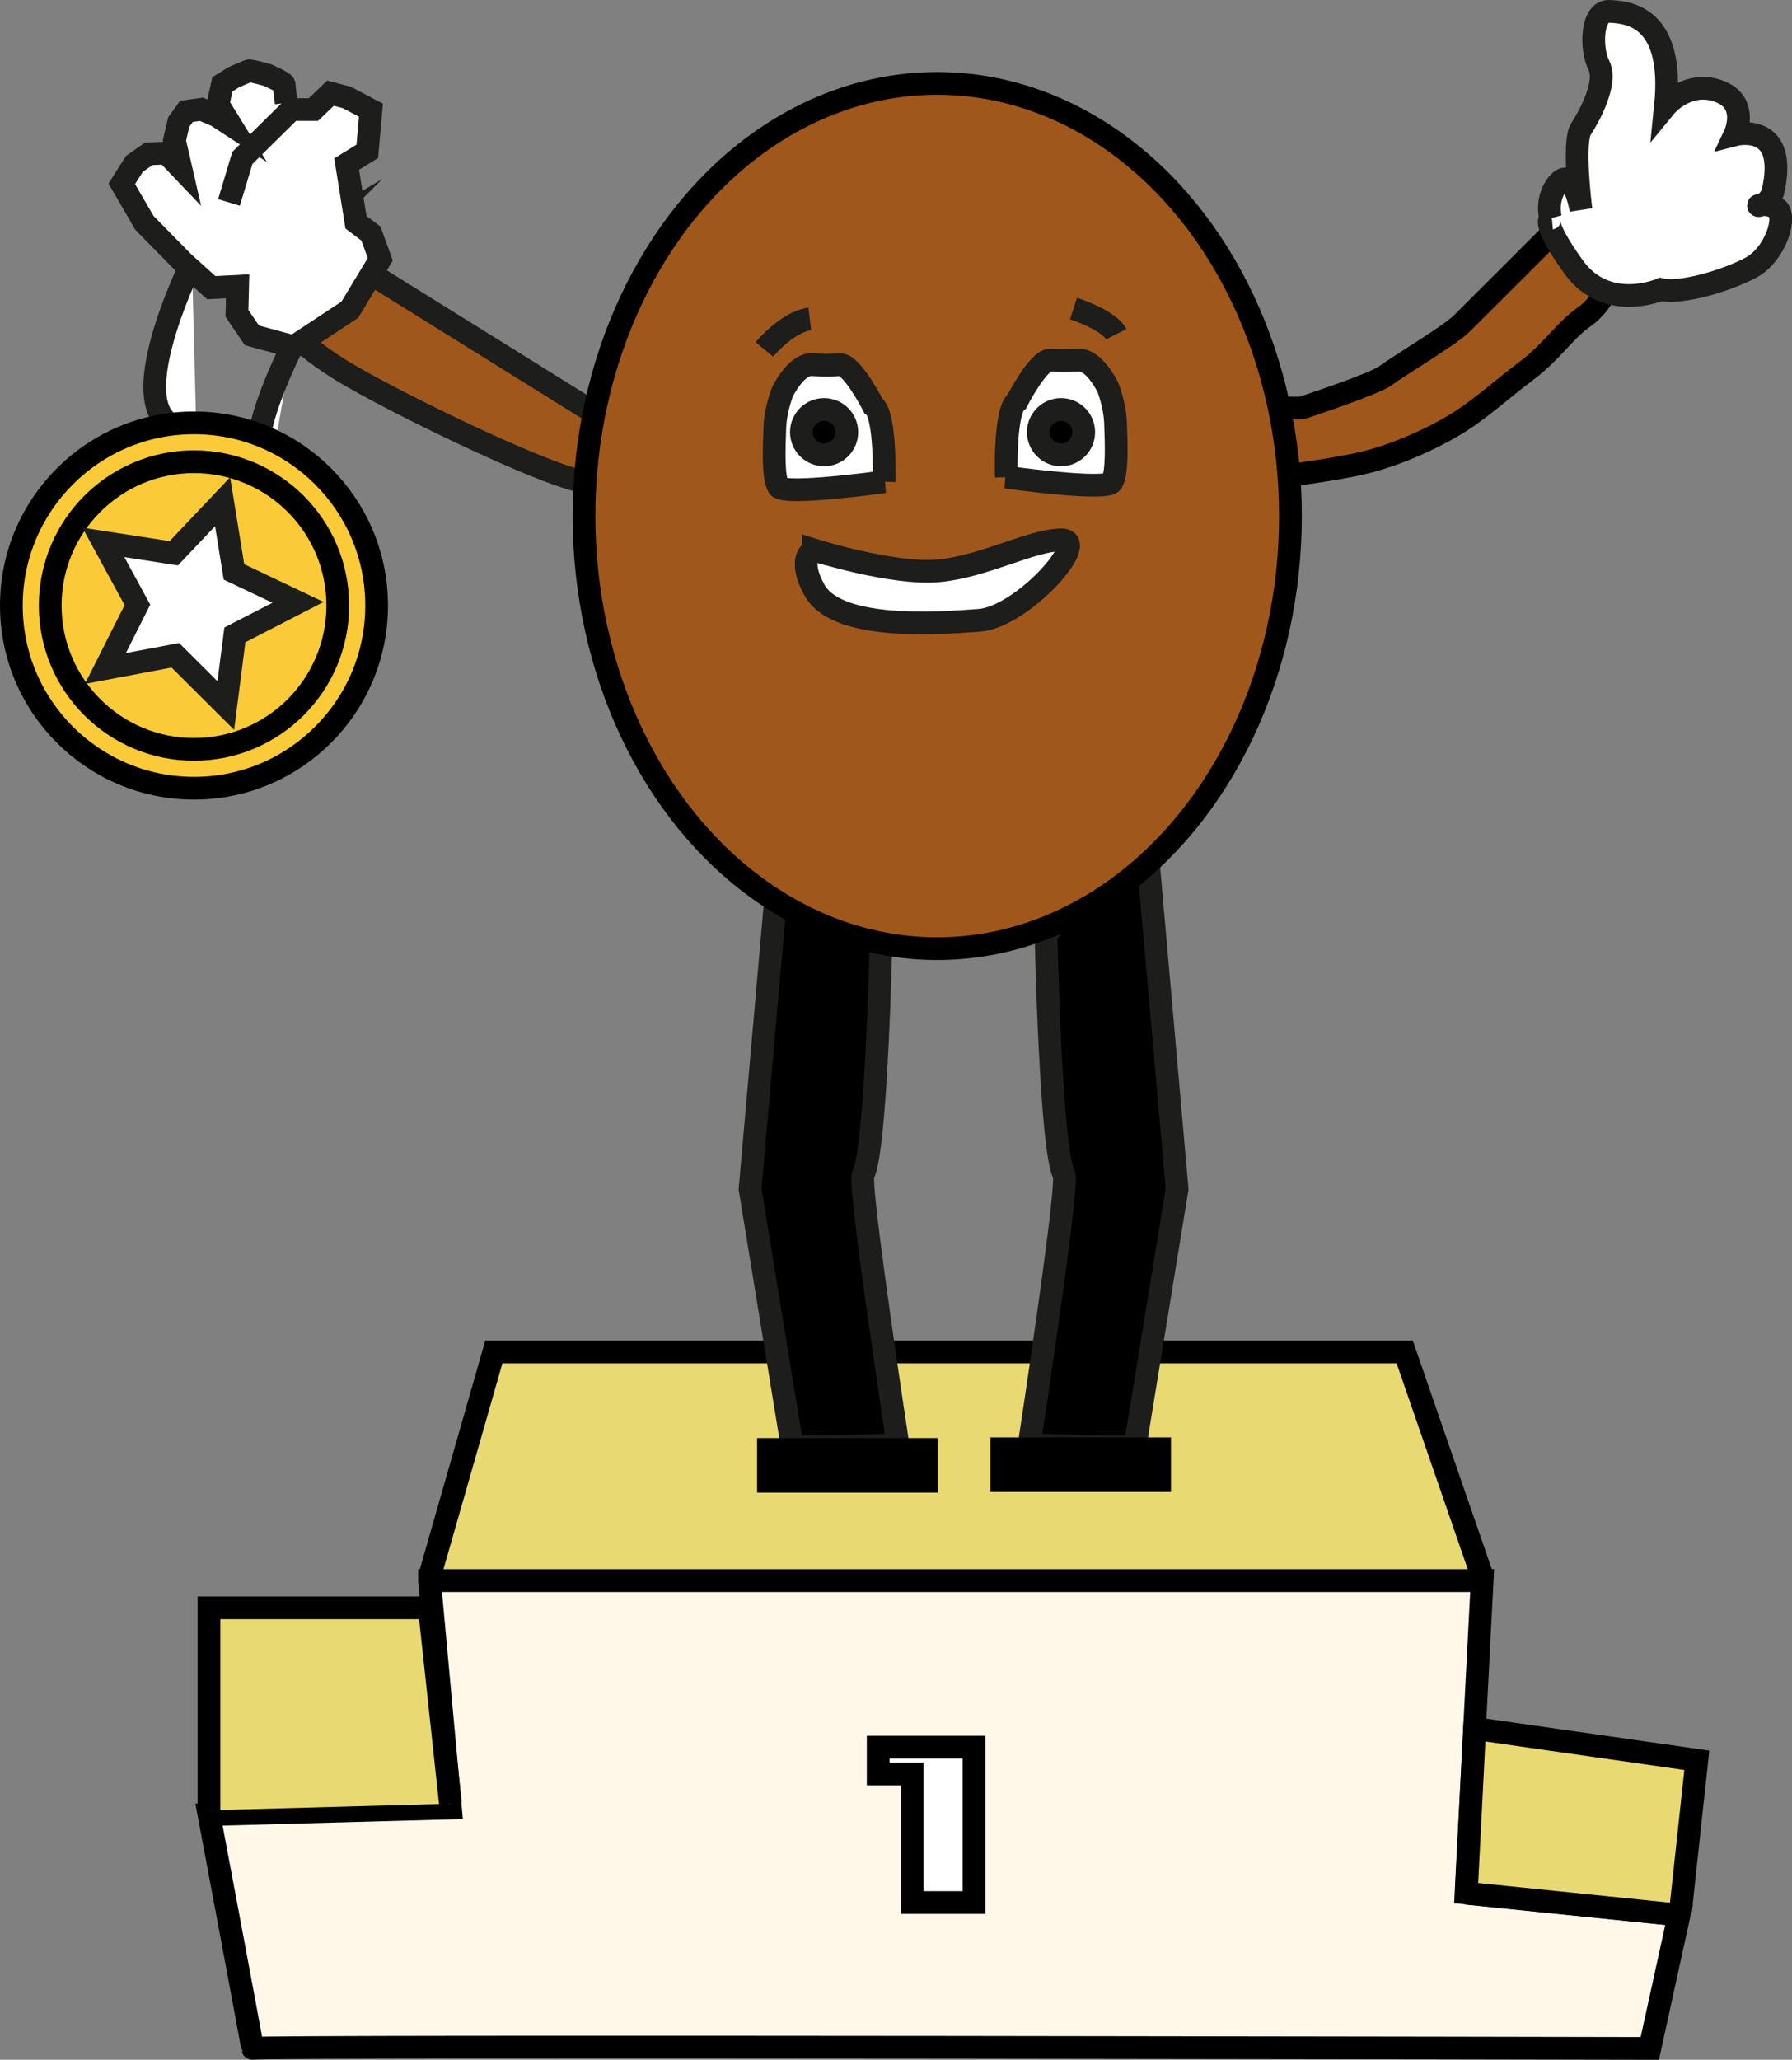 <?xml version="1.0" encoding="UTF-8"?>
<svg id="Calque_1" data-name="Calque 1" xmlns="http://www.w3.org/2000/svg" viewBox="0 0 78.89 90.65">
  <rect x="0" y="0" width="78.89" height="90.65" fill="#808080" stroke="none"/>
  <defs>
    <style>
      .cls-1, .cls-2, .cls-3, .cls-4, .cls-5, .cls-6, .cls-7, .cls-8 {
        stroke-miterlimit: 10;
      }

      .cls-1, .cls-2, .cls-5 {
        stroke: #1d1d1b;
      }

      .cls-2, .cls-8 {
        fill: #a0571c;
      }

      .cls-3 {
        fill: #fbca39;
      }

      .cls-3, .cls-4, .cls-6, .cls-7, .cls-8 {
        stroke: #000;
      }

      .cls-4, .cls-5 {
        fill: #fff;
      }

      .cls-6 {
        fill: #e8d972;
      }

      .cls-7 {
        fill: #fff8e9;
      }

      .cls-9 {
        stroke-width: 0px;
      }
    </style>
  </defs>
  <g id="Mascotte">
    <g id="Podium">
      <g id="StructurePodium">
        <path id="Contour" class="cls-7" d="M18.91,69.56h46.34l-.71,13.75,9.38.96-1.29,5.88s-61.55-.13-61.51,0-1.92-10.29-1.92-10.29l10.63-.29-.92-10Z"/>
        <polygon id="Nombre" class="cls-4" points="38.66 76.89 42.88 76.89 42.88 83.73 40.16 83.73 40.16 78.07 38.66 78.07 38.66 76.89"/>
      </g>
      <g id="MarcheJaune">
        <polyline id="MarcheCentre" class="cls-6" points="65.27 69.42 61.84 59.5 21.74 59.5 18.9 69.42"/>
        <polyline id="MarcheGauche" class="cls-6" points="9.2 79.67 9.2 70.76 18.9 70.76 19.83 79.38"/>
        <polyline id="MarcheDroite" class="cls-6" points="64.56 83.15 64.92 76.07 74.7 77.47 73.98 84.13"/>
      </g>
      <g id="RenforcementContour">
        <line id="ContourCentre" class="cls-6" x1="18.71" y1="69.56" x2="65.25" y2="69.56"/>
        <line id="ContourBas" class="cls-6" x1="64.54" y1="83.32" x2="73.92" y2="84.28"/>
      </g>
    </g>
    <g id="Personnage">
      <g id="Corps">
        <g id="Bras">
          <path id="BrasDroite" class="cls-8" d="M54.41,21.22l-.22-3.26h3.1s3.21-1.05,3.71-1.43,2.82-1.77,3.32-2.26l4.37-4.36,1.94,1.77.39.44s-.39,1.21-1.27,1.82-1.38,1.49-2.54,2.37-1.94,1.6-2.88,2.21-2.71,1.49-4.43,1.88-5.48.83-5.48.83Z"/>
          <path id="BrasGauche" class="cls-2" d="M13.64,10.36l-2.92,1.74s.52,1.3,1.13,1.64.91,1.13,3.08,2.5c2.17,1.37,10.83,5.6,11.28,4.92s0-.12,0-.12v-2.84l-12.58-7.83Z"/>
        </g>
        <g id="Jambe">
          <path id="JambeGauche" class="cls-1" d="M35.1,63.68c1.48,0,2.96-.04,4.43-.1-.68-4.5-1.71-11.57-1.53-11.89.59-1.07.79-10.51.79-10.51l-3.97-6.14-.28.04-1.52,17.25,1.86,11.37c.07,0,.14,0,.21,0Z"/>
          <path id="JambeDroite" class="cls-1" d="M49.74,63.68c-1.48,0-2.96-.04-4.43-.1.68-4.5,1.71-11.57,1.53-11.89-.59-1.07-.79-10.51-.79-10.51l3.97-6.14.28.04,1.52,17.25-1.86,11.37c-.07,0-.14,0-.21,0Z"/>
          <g id="Pied">
            <rect id="PiedGauche" class="cls-9" x="33.33" y="63.29" width="7.95" height="2.4"/>
            <rect id="PiedDroit" class="cls-9" x="43.6" y="63.26" width="7.95" height="2.4"/>
          </g>
        </g>
        <g id="Main">
          <path id="MainGauche" class="cls-5" d="M12.6,4.53s-.09-.72-.09-.81-.72-.41-.72-.41c0,0-.75-.22-.84-.19s-.66.28-.66.28l-.5.31-.19.88.56.91-.63-.41-.66-.28-.66.09-.34.47-.19.81.28,1.22-.63-.66-.78.03-.63.44-.56.88,1,1.72,1.69,1.72,1.25,1.13,1.16-.06-.03,1.19.66.97,1.84.5,2.47-1.63,1.34-2.22-.41-1.13-.66-.5-.41-2.56.91-.56.16-1.81-1.06-.56-.72-.19-.75.72h-.97l-2.16,2.13-.59,1.96"/>
          <path id="MainDroite" class="cls-5" d="M68.26,9.61s-.25-.92.38-1.59.96,1.21.96,1.21c0,0-.38-2.97,0-3.55s1.17-2.05.79-2.8-.33-2.42.46-2.38,2.88.17,2.47,4.18c0,0,.96-1.17,2.34-.67s.71,1.92.71,1.92c0,0,2.42-.63,1.67,2.55,0,0-.13.42-.5.54s.12-.17.65.13-.02,2.05-1.11,2.63-3.09,1.17-3.97.96c0,0-2.38,1.04-3.84-1s-1-2.13-1-2.13Z"/>
        </g>
      </g>
      <g id="Medaille">
        <g id="FicelleMedaille">
          <path id="BoutGauche" class="cls-5" d="M8.45,11.55s-2.65,5.35-1.21,6.91l1.43,1.56"/>
          <path id="BoutDroit" class="cls-5" d="M12.86,15.25s-2.57,5.08-.88,5.05"/>
        </g>
        <g id="RondMedaille">
          <circle id="GrandRond" class="cls-3" cx="8.54" cy="26.65" r="8.04"/>
          <circle id="PetitRond" class="cls-3" cx="8.54" cy="26.65" r="6.33"/>
        </g>
        <polygon id="Etoile" class="cls-5" points="9.8 22.08 10.3 25.17 13.12 26.51 10.34 27.94 9.94 31.05 7.72 28.84 4.64 29.42 6.05 26.62 4.55 23.87 7.65 24.35 9.8 22.08"/>
      </g>
      <g id="Visage">
        <ellipse id="ContourPerso" class="cls-8" cx="41.26" cy="22.71" rx="15.55" ry="19.04"/>
        <g id="Sourcil">
          <path id="SourcilGauche" class="cls-5" d="M33.65,15.38s1-1.22,2-1.34"/>
          <path id="SourcilDroit" class="cls-5" d="M47.26,13.58s1.56.5,1.88,1.13"/>
        </g>
        <g id="Yeux">
          <g id="OeilGauche">
            <path id="Contour-2" data-name="Contour" class="cls-5" d="M38.92,21.2s.09-2.97-.47-3.34c0,0-.94-1.84-1.47-1.81s-.56.03-1.25,0-1.28,1.19-1.28,1.19c0,0-.31.75-.34,1.59s-.09,2.19.16,2.59,4.66-.22,4.66-.22Z"/>
            <circle id="Pupille" class="cls-1" cx="36.28" cy="19.02" r="1"/>
          </g>
          <g id="OeilDroit">
            <path id="Contour-3" data-name="Contour" class="cls-5" d="M44.3,21s-.09-2.97.47-3.34c0,0,.94-1.84,1.47-1.81s.56.03,1.25,0,1.28,1.19,1.28,1.19c0,0,.31.75.34,1.59s.09,2.19-.16,2.59-4.66-.22-4.66-.22Z"/>
            <circle id="Pupille-2" data-name="Pupille" class="cls-1" cx="46.71" cy="19.02" r="1"/>
          </g>
        </g>
        <path id="Bouche" class="cls-5" d="M35.81,24.2s3.51,1.11,5.52.92,4.1-1.36,5.4-1.36-1.73,3.4-3.62,3.54-6.41.47-7.3-1.42c0,0-.72-1.23,0-1.67Z"/>
      </g>
    </g>
  </g>
</svg>